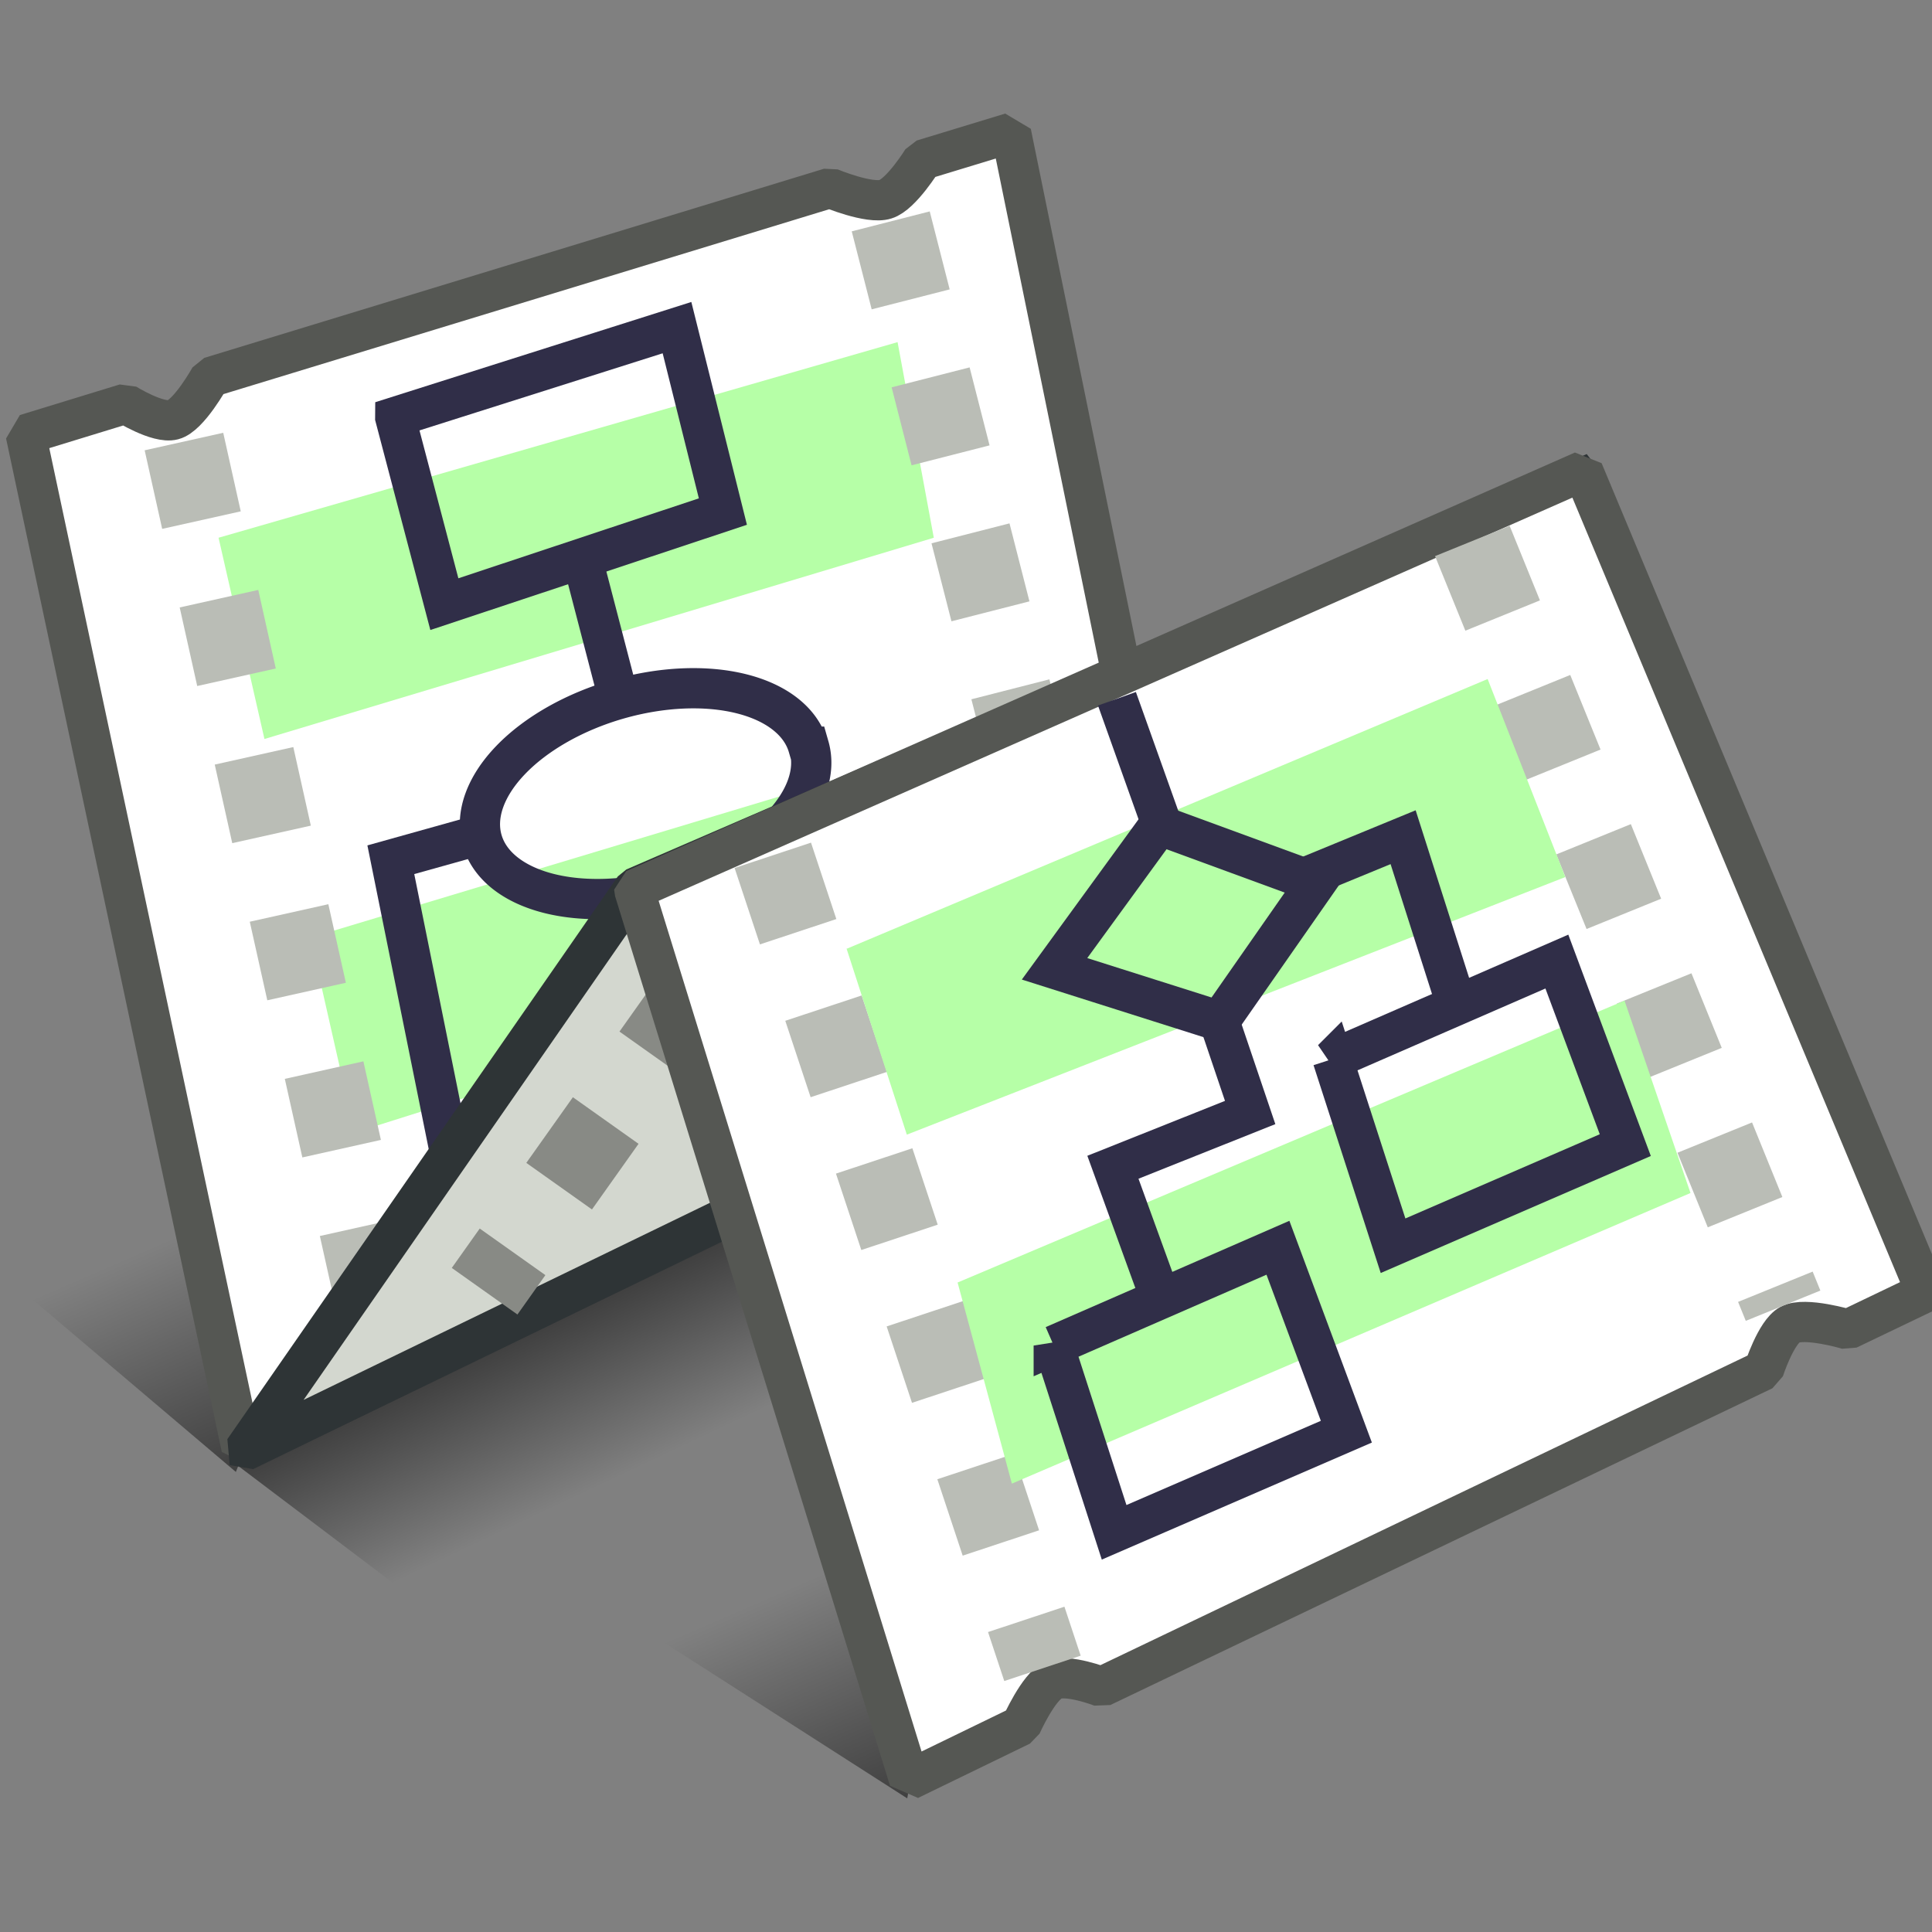 <svg xmlns="http://www.w3.org/2000/svg" width="48" height="48" xmlns:xlink="http://www.w3.org/1999/xlink"><rect width="100%" height="100%" fill="#808080" stroke="none"/><defs><linearGradient id="a"><stop offset="0" stop-opacity=".502"/><stop offset="1" stop-opacity="0"/></linearGradient><linearGradient id="d" x1="5.786" x2="3.429" y1="36.214" y2="30.786" xlink:href="#a" gradientUnits="userSpaceOnUse" gradientTransform="translate(0 .357)"/><linearGradient id="c" x1="5.786" x2="7.571" y1="36.214" y2="40" xlink:href="#a" gradientUnits="userSpaceOnUse" gradientTransform="translate(0 .357)"/><linearGradient id="b" x1="5.786" x2="3.429" y1="36.214" y2="30.786" xlink:href="#a" gradientUnits="userSpaceOnUse" gradientTransform="translate(16.679 8.464)"/></defs><g><path fill="url(#b)" fill-rule="evenodd" d="M22.54 44.68l-8.8-5.64 10.44-3.58-1.64 9.22z"/><path fill="url(#c)" fill-rule="evenodd" d="M5.93 36.43l5.2 3.93 18.73-9.3L18 29.65l-12.07 6.8z" overflow="visible" enable-background="accumulate"/><path fill="url(#d)" fill-rule="evenodd" d="M5.86 36.57L-.2 31.43l9-2.3-2.94 7.44z"/><path fill="#fff" fill-rule="evenodd" stroke="#555753" d="M25.12 3.3l-2.2.67s-.53.86-.92.98c-.4.13-1.38-.28-1.38-.28l-15.4 4.7s-.53.96-.92 1.06c-.38.1-1.18-.4-1.18-.4l-2.48.76L6 35.97 29.47 24.6 25.12 3.3z" stroke-linejoin="bevel"/><path fill="#b6ffa7" fill-rule="evenodd" d="M7.7 23.3l16.94-5.1 1.07 4.6-16.9 5.34-1.1-4.85z" color="#000" overflow="visible" enable-background="accumulate"/><path fill="#b6ffa7" fill-rule="evenodd" d="M5.43 13.36L22.3 8.5l.9 4.86-16.63 5-1.14-5z" color="#000" overflow="visible" enable-background="accumulate"/><path fill="none" stroke="#302e48" d="M12.07 20.7l-2.36.66 1.5 7.43" color="#000" overflow="visible" enable-background="accumulate"/><path fill="none" stroke="#babdb6" stroke-width="2" d="M4.57 10.97l5.2 23.32" stroke-dasharray="2,2"/><path fill="none" stroke="#302e48" d="M20.1 18.55a4.2 2.43-16 1 1-8.12 2.33 4.2 2.43-16 1 1 8.1-2.33z" overflow="visible" enable-background="accumulate"/><path fill="#d3d7cf" fill-rule="evenodd" stroke="#2e3436" d="M6.06 36.04l9.7-13.98 23.86-10.32L29.47 24.7 6.07 36.05z" stroke-linejoin="bevel"/><path fill="#babdb6" fill-rule="evenodd" stroke="#888a85" stroke-width="2" stroke-dashoffset=".8" d="M12.04 32.08l8.23-11.6" stroke-dasharray="2,2"/><path fill="none" stroke="#babdb6" stroke-width="2" d="M22.13 5.5l5.6 21.9" color="#000" stroke-dasharray="2, 2" overflow="visible" enable-background="accumulate"/><path fill="#fff" fill-rule="evenodd" stroke="#555753" d="M15.76 22.12l6.83 22.1 2.78-1.35s.43-.97.8-1.13c.35-.16 1.2.17 1.2.17l16.45-7.87s.3-.94.65-1.13c.37-.2 1.44.12 1.44.12l1.94-.93-8.52-20.4L15.76 22.1z" stroke-linejoin="bevel"/><path fill="none" stroke="#babdb6" stroke-width="2" d="M19.2 21.25l6.7 20.2" stroke-dasharray="2,2"/><path fill="none" stroke="#babdb6" stroke-width="2" d="M36.58 13.44l7.72 19" stroke-dasharray="2, 2" overflow="visible" enable-background="accumulate" color="#000"/><path fill="#b6ffa7" fill-rule="evenodd" d="M21.04 23.57l15.92-6.7 1.93 4.92-16.36 6.4-1.5-4.63z"/><path fill="#b6ffa7" fill-rule="evenodd" d="M23.8 31.86l16.56-7L42 29.64l-16.86 7.22-1.35-5z"/><path fill="none" stroke="#302e48" d="M27.75 17.36l1.07 3"/><path fill="none" stroke="#302e48" d="M26.18 33.43L31.75 31l1.7 4.57-5.77 2.5-1.5-4.64z"/><path fill="none" stroke="#302e48" d="M33.1 26.32l5.58-2.43 1.7 4.56-5.77 2.5-1.5-4.64z"/><path fill="none" stroke="#302e48" d="M9.82 10.36l7-2.22 1.14 4.57-6.92 2.3-1.22-4.64z"/><path fill="none" stroke="#302e48" d="M14.46 13.86l.93 3.57"/><path fill="none" stroke="#302e48" d="M28.8 20.5l-2.6 3.57 4.1 1.3 2.4-3.44-3.9-1.43z"/><path fill="none" stroke="#302e48" d="M32.43 21.8l2.43-1L36.2 25"/><path fill="none" stroke="#302e48" d="M30.36 25.57l.7 2.07L27.65 29l1.22 3.36"/></g></svg>
